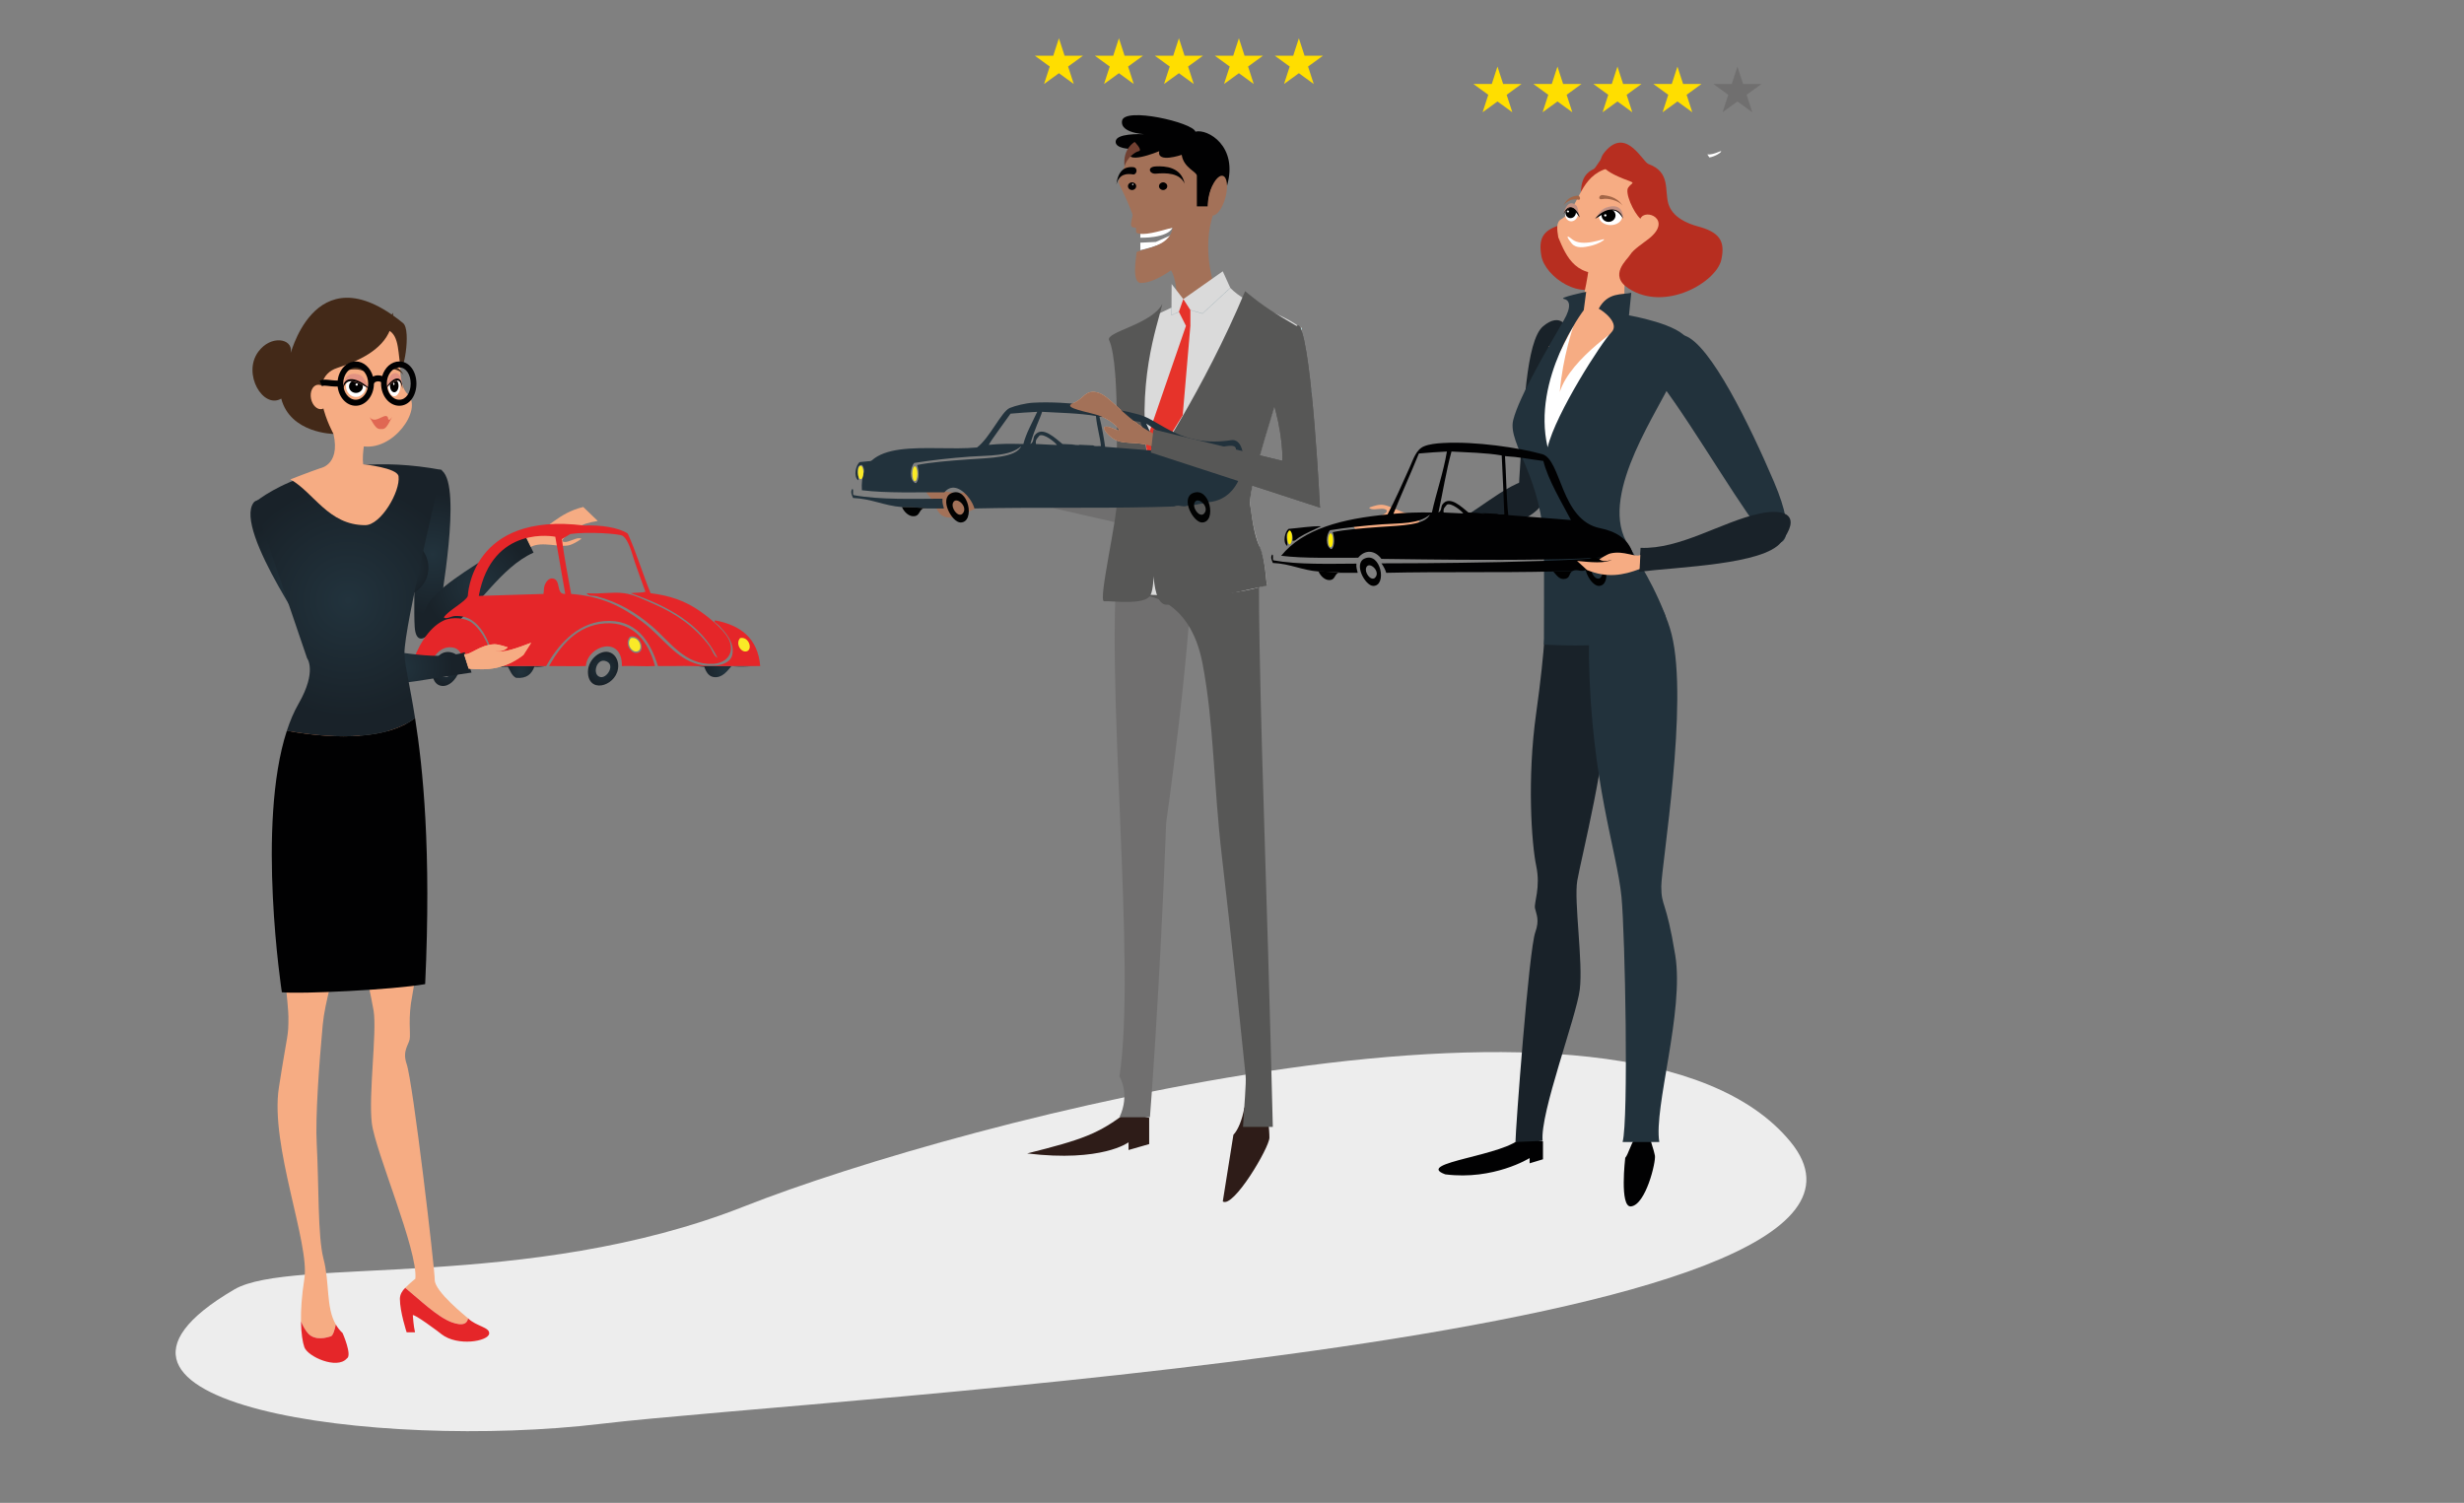 <?xml version="1.0" encoding="utf-8"?>
<!-- Generator: Adobe Illustrator 16.0.0, SVG Export Plug-In . SVG Version: 6.00 Build 0)  -->
<!DOCTYPE svg PUBLIC "-//W3C//DTD SVG 1.1//EN" "http://www.w3.org/Graphics/SVG/1.1/DTD/svg11.dtd">
<svg version="1.1" id="Calque_1" xmlns="http://www.w3.org/2000/svg" xmlns:xlink="http://www.w3.org/1999/xlink" x="0px" y="0px"
	 width="1046px" height="638px" viewBox="0 0 1046 638" enable-background="new 0 0 1046 638" xml:space="preserve">
<rect x="0" y="0" width="1046" height="638" fill="#808080" stroke="none"/>
<path fill="#EDEDED" d="M99.499,547.38c23.927-14.008,124.814,0.921,216.39-35.224c91.577-36.143,375.738-111.11,444.262-27.352
	c68.526,83.762-409.958,108.316-505.039,119.647C160.03,615.785,16.3,596.079,99.499,547.38z"/>
<path fill="#2E1C18" d="M487.843,474.554v11.134l-8.765,2.519v-3.269c0,0-11.163,8.539-43.043,4.728
	c23.422-5.875,30.444-8.334,42.444-17.643L487.843,474.554z"/>
<path fill="#2E1C18" d="M528.248,470.17c-0.875,5.119-2.699,9.584-4.649,11.578l-4.51,28.305
	c4.512,2.965,19.79-22.945,19.796-27.075c0.013-3.963-0.863-8.546-0.653-12.03L528.248,470.17z"/>
<path fill="#A37158" d="M433.536,210.424l62.321,9.545l-1.031-10.689l-62.339-4.77c-6.811,0.041-11.019-3.734-15.469-3.623
	c-4.449,0.111-12.065,5.695-1.686,4.871c4.038-0.32-3.142,4.461-10.902,3.354s-13.592-2.182-10.055,1.454
	c3.538,3.636,2.753,8.719,8.531,9.162C408.685,220.171,418.937,211.176,433.536,210.424z"/>
<path fill="#FFFFFF" d="M484.081,97.74c0.05,1.902,0,3.17,0,3.17s11.438,0.402,13.701-4.286l-7.131,0.803L484.081,97.74z"/>
<path fill="#FFFFFF" d="M484.081,103.021c0.05,1.903,0,3.172,0,3.172s13.137-2.736,15.4-7.424l-8.83,3.94L484.081,103.021z"/>
<path fill="#F6AC83" d="M476.886,158.814c1.886,12.413,3.305,45.798,1.264,48.736c-2.042,2.934,10.886,1.462,10.886,1.462
	s0.928-60.752,4.389-67.383c3.465-6.635-20.124,19.48-20.124,19.48"/>
<path fill="#22323C" d="M479.151,164.716c1.976,12.403-0.368,46.962-2.388,49.91c-2.022,2.95,16.074-2.422,16.074-2.422
	s2.885-60.45,6.302-67.11C502.56,138.433,479.151,164.716,479.151,164.716"/>
<g id="XMLID_1_">
	<g>
		<path fill="#A37158" d="M482.327,98.762c0.125-7.409-7.552-20.658-7.552-21.457c0-0.868,2.509-5.042,3.424-9.846
			c3.903-20.229,37.361-12.155,42.342-1.158c4.981,11.003-7.465,26.053-7.465,26.053s1.239,2.889-3.754,10.413
			c-4.968,7.53-17.47,17.33-24.897,17.365c-4.29,0.029-1.955-11.403-1.955-12.891c0-1.458,14.332-1.678,15.315-10.615
			C492.12,98.119,485.328,100.371,482.327,98.762z"/>
	</g>
	<g>
	</g>
</g>
<path fill="#A37158" d="M483.927,77.413c-0.623,7.329-4.588,16.859-3.652,18.593c0.931,1.739,6.64-0.466,10.376-3.073l-1.244-1.481"
	/>
<path fill="#010102" d="M512.734,87.605h-4.649c0,0,0-4.479,0-12.998c0-1.74-5.603-3.285-6.438-8.88c0,0-10.578,3.667-9.542-1.546
	c0,0-16.19,6.76-11.932-0.961c0,0-6.953,0-6.539-3.28c0.414-3.28,9.62-3.057,12.612-2.968c2.537,0.075-10.951,0.282-9.915-5.708
	c1.041-5.987,30.092,0.768,31.129,4.624c5.19-1.349,18.286,6.159,13.424,22.957C520.885,78.844,514.066,71.278,512.734,87.605z"/>
<path fill="#010102" d="M502.896,77.978c-1.451-7.14-8.306-7.527-12.245-7.334c-3.944,0.194-2.696,3.32,0,3.083
	C495.008,73.344,500.819,73.344,502.896,77.978z"/>
<path fill="#010102" d="M473.929,78.29c0.84-7.141,4.804-7.528,7.089-7.334c2.279,0.194,1.563,3.321,0,3.087
	C478.491,73.661,475.127,73.661,473.929,78.29z"/>
<path fill="none" stroke="#432918" stroke-width="0.01" stroke-miterlimit="10" d="M490.651,80.004
	c0.417,2.121,5.814,3.855,6.225,5.208"/>
<path fill="none" stroke="#432918" stroke-width="0.01" stroke-miterlimit="10" d="M483.045,80.004
	c-0.248,2.121-3.484,3.855-3.736,5.208"/>
<path fill="#714032" d="M477.367,70.609c0.833-3.142,4.151-6.036,6.019-6.422c1.868-0.386-1.695-3.919-1.695-3.919
	S476.532,62.948,477.367,70.609z"/>
<path d="M495.519,79.043c0,0.901-0.785,1.629-1.754,1.629c-0.966,0-1.755-0.728-1.755-1.629c0-0.902,0.789-1.631,1.755-1.631
	C494.734,77.413,495.519,78.141,495.519,79.043z"/>
<ellipse fill="#010102" cx="494.067" cy="78.29" rx="0.302" ry="0.278"/>
<path fill="#010102" d="M482.328,79.043c0,0.901-0.786,1.629-1.749,1.629c-0.974,0-1.757-0.728-1.757-1.629
	c0-0.902,0.783-1.631,1.757-1.631C481.542,77.413,482.328,78.141,482.328,79.043z"/>
<path fill="#FFFFFF" d="M481.176,78.29c0,0.154-0.134,0.278-0.302,0.278c-0.165,0-0.295-0.124-0.295-0.278
	c0-0.153,0.13-0.282,0.295-0.282C481.042,78.008,481.176,78.136,481.176,78.29z"/>
<path fill="#A37158" d="M516.38,87.605c-7.052,15.169-1.209,32.884-1.209,32.884c4.086,5.074,30.903,23.404,30.903,23.404
	l-30.903,33.742l-23.057-11.541c0,0,7.609-30.461,7.609-32.423c0-9.35-0.258-15.391-3.085-19.782"/>
<path fill="none" stroke="#E6332A" stroke-miterlimit="10" d="M543.916,252.228"/>
<path fill="#706F6F" d="M475.219,230.672c-3.694,26.843-1.549,73.285,0.338,118.694c1.761,42.354,3.296,83.811-0.338,107.641
	c0,0,4.709,7.409,0,17.286h12.946c0,0,4.198-53.266,6.888-124.92c0.024-0.631-0.089,0.624,0,0
	c8.447-60.71,12.332-109.083,10.481-116.763L475.219,230.672z"/>
<path fill="#575756" d="M510.528,281.846c4.886,25.966,4.514,50.427,8.248,82.358c4.304,36.822,7.807,71.007,10.004,92.378
	c0.332,3.202-0.637,13.171-1.107,21.811h12.652c0,0-1.363-56.572-3.256-115.556c-1.957-60.828-3.51-125.129-2.086-130.521
	c0,0-40.491-24.315-49.807-24.351c-9.319-0.039,0.219,44.828,0.219,44.828S505.127,253.178,510.528,281.846z"/>
<path fill="#DADADA" d="M530.717,213.829c-1.047-10.08,21.154-74.95,21.154-74.95c-9.381-6.948-22.294-9.019-29.589-16.665
	l-3.206-7.041l-16.742,11.796l0,0l0,0l-4.962-6.399l-0.06,10.009l0,0c-9.266,4.524-24.112,11.496-24.112,11.496
	c3.546,15.407,4.433,59.927,3.403,70.1c-1.03,10.177-6.743,38.929-4.302,39.176c22.224,2.23,51.357,2.37,65.468-3.125
	c0,0-0.666-9.649-2.405-14.168C533.629,229.543,531.758,223.902,530.717,213.829z"/>
<path fill="#F6AC83" d="M538.361,159.449c3.52,12.051,9.37,44.948,7.736,48.13c-1.631,3.182,10.985,0,10.985,0
	s-7.166-60.331-4.612-67.368c2.553-7.037-17.359,21.987-17.359,21.987"/>
<path fill="#9FD0DB" d="M535.111,162.199c3.524,12.051,3.212,4.178,1.581,7.358c-1.636,3.182,20.268-2.844,20.268-2.844
	s-7.043-19.464-4.489-26.501C555.023,133.175,535.111,162.199,535.111,162.199"/>
<polyline fill="none" stroke="#2D5E70" stroke-width="0.05" stroke-miterlimit="10" points="505.333,131.629 510.483,133.113 
	522.282,122.214 "/>
<polyline fill="none" stroke="#2D5E70" stroke-width="0.05" stroke-miterlimit="10" points="500.458,132.375 497.357,133.792 
	497.312,130.579 "/>
<path fill="#A37158" d="M520.221,83.821c-1.239,4.627-3.771,8.027-5.649,7.595c-1.883-0.436-2.403-4.543-1.165-9.172
	c1.241-4.633,3.766-8.038,5.649-7.602C520.935,75.078,521.46,79.187,520.221,83.821z"/>
<polygon fill="#706F6F" points="435.056,201.298 495.02,208.539 489.367,225.34 431.986,212.287 "/>
<path fill="#575756" d="M528.574,123.611c8.348,6.928,12.567,9.351,23.297,15.645c0,0-22.349,65.817-21.154,74.951
	c1.188,9.126,2.277,14.394,4.266,18.487c1.986,4.093,2.787,15.908,2.787,15.908s-28.37,6.549-42.052,8.105
	c-7.577,0.861-6.126-21.315-6.328-27.57c0,0,1.475,19.206-1.053,23.61c-2.525,4.406-16.833,2.201-19.611,2.519
	c-2.782,0.317,5.906-36.219,5.33-42.83c-0.58-6.609,1.908-56.952-3.225-68.047c-1.601-3.463,18.153-6.738,22.586-15.361
	c-2.04,9.439-11.581,33.365-5.619,70.827C487.798,199.854,511.092,165.429,528.574,123.611z"/>
<path fill="#F6AC83" d="M492.192,185.303l60.753,14.799l-4.004,8.244l-59.406-18.656c-6.333-2.49-11.325-0.966-15.438-2.663
	c-4.11-1.694-9.615-8.945-0.185-4.535c3.67,1.714-1.657-4.731-9.197-6.637c-7.541-1.908-13.28-3.147-8.951-4.802
	c4.329-1.655,5.044-6.035,10.551-4.307C471.825,168.475,478.813,179.426,492.192,185.303z"/>
<path fill="#575756" d="M540.324,170.341c3.574,11.016,5.188,25.995,3.201,28.829c-1.988,2.831,16.829,16.34,16.829,16.34
	s-3.295-67.156-8.483-76.631C548.486,132.694,540.324,170.341,540.324,170.341"/>
<polygon fill="#575756" points="488.539,192.115 560.354,215.51 556.389,198.568 489.653,182.296 "/>
<g>
	<polygon fill="#E6332A" points="503.457,138.339 486.383,187.84 487.798,199.478 502.08,176.259 505.333,138.339 505.333,131.629 
		502.334,126.969 500.458,132.375 	"/>
</g>
<g>
	<path fill="#22323C" d="M522.65,186.862c-21.077,3.308-30.211-8.374-39.016-10.838c-10.531-2.951-30.52-5.892-45.099-5.061
		c-3.031,0.172-7.498,1.252-9.878,2.235c-3.502,1.441-8.55,12.831-13.909,16.769c-20.453,1.903-50.318-5.616-48.863,18.157
		c10.667,1.306,23.134,0.801,35.01,0.893c3.407-4.092,7.865-1.179,10.572,2.543c1.043,1.432,1.825,2.984,2.193,4.3
		c24.951-0.568,51.013-0.017,75.957-0.593c0,0,5.11-0.122,8.828-0.259c0.022-0.013,0.048-0.027,0.076-0.039
		c1.238-0.52,2.106-0.274,3.053-0.11c0.214-0.015,0.405,0.018,0.586,0.079c0.577,0.057,1.213,0.026,1.979-0.264
		c-0.05-0.126-0.098-0.264,0.021-0.004l2.742-0.012c-0.221-0.479-0.338,0.271-0.366-0.282c1.541-0.041,2.608-0.559,4.152-0.597
		c0.06,0.163,0.064,0.091,0.056-0.016l2.318-0.581c-0.049-0.46,0.013-0.195,0.043,0C530.168,211.697,530.977,185.556,522.65,186.862
		z M410.986,195.031c-8.148,0.578-16.116,1.229-21.663,2.38c0.774,2.054,1.138,6.488-0.593,7.738
		c-2.801-1.09-2.455-6.774-0.591-8.631c7.013-1.118,15.37-2.078,23.739-2.676c8.008-0.572,16.764-0.015,21.661-4.461
		C431.334,194.311,420.368,194.368,410.986,195.031z M419.737,188.85c0.555-1.364,8.691-12.374,9.25-13.241
		c3.715-0.319,7.471-0.597,11.328-0.777c-2.331,4.992-4.654,8.967-5.885,13.658C428.292,188.385,425.243,188.319,419.737,188.85z
		 M439.769,188.489c-0.342-2.032,0.8-2.572,1.482-3.573c1.957-1.056,6.937,3.047,7.418,4.007
		C447.09,188.922,441.352,188.489,439.769,188.489z M454.901,188.785c1.292-0.005,2.668-0.099,3.561,0.298L454.901,188.785z
		 M464.098,189.083l-13.052-0.594c-2.784-2.165-8.639-8.159-11.869-3.573c-0.665,0.942-0.228,2.848-1.78,3.573
		c1.785-6.421,4.136-10.825,4.993-13.658c6.861,0.404,15.907,0.542,22.852,1.786c0.448,4.908,1.859,9.242,2.123,12.764
		C466.275,189.283,464.739,189.634,464.098,189.083z M469.144,189.677c-0.549-3.818-1.294-8.152-2.422-12.762
		c6.734,0.391,11.082,1.41,17.434,2.184c0.62,2.427,2.693,6.761,5.461,12.188L469.144,189.677z M491.867,191.258l-5.284-11.435
		c5.812,3.78,5.759,3.667,9.773,11.435H491.867z M516.966,190.605c-0.067-0.341,0.035-0.532,0.262-0.609
		c1.742-0.114,7.414-2.052,7.478,0.763C523.024,190.904,518.622,191.527,516.966,190.605z"/>
	<path fill="#22323C" d="M379.801,194.982c-3.303,1.609-6.871,3.061-10.091,5.057c-0.912,0.568-1.8,1.816-2.969,1.49
		c0.25-1.059,0.088-3.431-0.888-4.166c-3.218,0.133-0.967,5.078-1.484,6.548c-2.235-1.545-1.042-6.541,0.594-7.74
		C369.734,195.786,375.479,194.831,379.801,194.982"/>
	<path fill="#FAEA27" d="M366.536,200.595c0,1.56-0.526,2.83-1.171,2.83c-0.65,0-1.177-1.271-1.177-2.83
		c0-1.566,0.527-2.831,1.177-2.831C366.01,197.764,366.536,199.029,366.536,200.595"/>
	<path fill="#010202" d="M403.962,209.316c-5.464,2.214,0.139,12.568,3.863,12.496C414.119,221.694,411.168,206.396,403.962,209.316
		 M404.558,213.482c1.291-3.249,7.033,1.966,3.855,4.761C406.501,219.567,403.684,215.673,404.558,213.482"/>
	<path fill="#22323C" d="M393.853,215.863h6.848c-0.303-1.286-0.77-2.404-0.595-4.167c-12.267,0.05-26.593,0.532-37.685-1.487
		c-0.709-0.376,0.165-2.347-0.591-2.675c-0.931,1.237-0.234,2.585,0.294,3.866c7.894,0.318,13.126,3.302,20.773,3.869
		C388.512,215.24,393.853,215.863,393.853,215.863"/>
	<path fill="#010202" d="M388.235,219.135c2.156-0.295,1.852-2.29,3.563-3.273h2.054c0,0-5.339-0.622-10.956-0.595
		C383.786,217.316,385.9,219.458,388.235,219.135"/>
	<path fill="#010202" d="M506.462,209.316c-5.463,2.214,0.133,12.568,3.857,12.496C516.618,221.694,513.663,206.396,506.462,209.316
		 M507.056,213.482c1.292-3.249,7.032,1.966,3.855,4.761C508.999,219.567,506.182,215.673,507.056,213.482"/>
	<path fill="#FAEA27" d="M389.445,201.112c0,1.734-0.481,3.138-1.07,3.138c-0.592,0-1.073-1.404-1.073-3.138
		c0-1.733,0.481-3.138,1.073-3.138C388.964,197.974,389.445,199.379,389.445,201.112"/>
</g>
<path fill="#A37158" d="M492.192,185.303l60.753,14.799l-4.004,8.244l-59.406-18.656c-6.333-2.49-11.325-0.966-15.438-2.663
	c-4.11-1.694-9.615-8.945-0.185-4.535c3.67,1.714-1.657-4.731-9.197-6.637c-7.541-1.908-13.28-3.147-8.951-4.802
	c4.329-1.655,5.044-6.035,10.551-4.307C471.825,168.475,478.813,179.426,492.192,185.303z"/>
<path fill="#575756" d="M540.324,170.341c3.574,11.016,5.188,25.995,3.201,28.829c-1.988,2.831,16.829,16.34,16.829,16.34
	s-3.295-67.156-8.483-76.631C548.486,132.694,540.324,170.341,540.324,170.341"/>
<polygon fill="#575756" points="488.539,192.115 560.354,215.51 556.389,198.568 489.653,182.296 "/>
<g>
	<path fill="#192229" d="M609.078,233.728c13.809-4.72,30.814-9.251,39.606-14.4c11.351-6.647,13.423-20.944-2.443-14.941
		c-12.868,4.869-24.67,18.435-38.979,20.814L609.078,233.728z"/>
	<path fill="#F6AC83" d="M601.676,218.182c-4.966,1.259-11.352-4.078-15.527-3.916c-2.197,0.084-4.977,1.261-4.977,1.261
		c1.14,1.21,3.384,0.475,5.412,0.46c2.027-0.015,3.43,0.994,0.557,2.501c-3.087,1.618-5.926,3.781-13.868,2.677l4.456,7.725
		c10.613,0.475,15.479-5.294,24.884-6.306"/>
	<g>
		<path fill="#B72E20" d="M689.17,66.15c3.427,4.434,2.701,7.753-6.449,12c-2.332,1.081-1.074,0.756,0,2.702
			c1.072,1.946,3.223,9.515,1.072,12.001c-1.433-4.216-9.95,0.282-2.599,7.677c1.614,1.621,0,4.215,0.897,6.162
			c0.895,1.945,6.809,7.892,0.449,13.081c-11.171,9.112-26.653-2.511-28.191-11.042c-1.38-7.661,0.858-10.798,7.224-12.96
			c3.077-1.046,7.659-3.459,8.893-8.649c1.23-5.189-0.741-12.221,6.069-15.352C678.296,70.962,682.986,58.15,689.17,66.15z"/>
		<path fill="#F6AC83" d="M685.541,115.197c-16.413,3.974-20.585-6.213-24.024-14.415c-0.575-3.43-0.955-6.474,1.189-7.69
			c7.483-4.251,7.307-16.571,17.754-20.935c10.448-4.363,17.142,1.267,23.609,9.498c4.472,5.697,2.268,17.397-5.111,25.52"/>
		<path fill="#010102" d="M655.013,484.557v7.586l-5.671,1.712v-2.225c0,0-15.195,9.519-35.794,6.915
			c-13.846-5.021,26.5-7.907,32.5-15.984L655.013,484.557z"/>
		<path fill="#010102" d="M694.063,483.204c-2.007,2.99-2.8,6.757-4.132,8.327c0,0-2.502,21.14,2.444,20.614
			c6.283-0.661,10.659-18.96,10.153-21.614c-0.506-2.663-1.811-5.637-2.093-7.994L694.063,483.204z"/>
		<g>
			<path fill="#FFFFFF" d="M688.674,91.804c0,2.073-2.215,3.753-4.942,3.753c-2.736,0-4.95-1.68-4.95-3.753
				c0-2.072,2.214-3.753,4.95-3.753C686.459,88.051,688.674,89.732,688.674,91.804z"/>
			<path d="M685.82,91.432c0,1.524-1.326,2.759-2.963,2.759c-1.642,0-2.969-1.235-2.969-2.759c0-1.523,1.327-2.758,2.969-2.758
				C684.494,88.673,685.82,89.909,685.82,91.432z"/>
			<ellipse fill="#FFFFFF" cx="681.467" cy="91.431" rx="0.509" ry="0.475"/>
			<path fill="#C29183" d="M677.124,92.867c5.08-4.193,8.292-5.492,11.896-0.45c0,0,0.293-6.285-6.264-4.575
				C679.792,88.616,679.271,89.886,677.124,92.867z"/>
			<path d="M677.124,92.867c4.025-4.869,10.546-5.62,11.896,0C685.416,86.576,682.438,90.016,677.124,92.867z"/>
		</g>
		<g>
			
				<ellipse transform="matrix(-0.978 -0.207 0.207 -0.978 1300.764 317.347)" fill="#FFFFFF" cx="666.994" cy="90.583" rx="2.75" ry="3.283"/>
			<ellipse transform="matrix(-0.978 -0.207 0.207 -0.978 1299.998 316.348)" cx="666.551" cy="90.158" rx="2.229" ry="2.413"/>
			
				<ellipse transform="matrix(-0.978 -0.207 0.207 -0.978 1297.691 315.412)" fill="#FFFFFF" cx="665.327" cy="89.898" rx="0.481" ry="0.416"/>
			<path fill="#C29183" d="M670.64,92.306c-2.195-4.214-3.828-5.722-6.839-1.849c0,0,1.657-6.789,5.473-3.079
				C669.712,87.803,669.933,89.491,670.64,92.306z"/>
			<path d="M670.64,92.306c-1.459-4.663-5.115-6.108-6.919-1.465C666.954,85.901,668.064,89.211,670.64,92.306z"/>
		</g>
		<path fill="#A36647" d="M663.692,87.321c1.136-2.069,4.395-3.119,6.053-2.572c1.659,0.546,1.015-1.962-0.173-1.698
			C668.387,83.314,665.465,83.375,663.692,87.321z"/>
		<path fill="#A36647" d="M688.772,87.231c-1.667-2.103-6.207-3.229-8.463-2.72c-2.26,0.51-1.494-1.992,0.154-1.699
			C682.11,83.103,686.138,83.232,688.772,87.231z"/>
		<path fill="#192229" d="M643.338,484.805c0-4.862,5.698-81.576,8.409-89.017c1.947-5.351,0.366-7.78-0.12-10.213
			c-0.491-2.435,2.465-8.76,0.516-18c-1.951-9.242-3.93-36.968-0.029-64.697c3.897-27.728,4.491-43.779,3.708-49.129
			c-0.785-5.352,26.024,19.455,26.51,42.318c0.489,22.861-11.304,69.078-12.764,77.831c-1.463,8.755,2.528,34.539,1.066,46.212
			c-1.461,11.675-16.977,52.534-15.764,64.212"/>
		<path fill="#192229" d="M665.377,155.764c-5.846,17.726-12.67,48.385-16.568,55.572c-3.9,7.185-4.876,5.748-3.415-14.852
			c1.463-20.599,2.279-51.738,9.67-57.965c7.392-6.228,11.292,0,10.313,4.79C664.403,148.1,665.377,155.764,665.377,155.764z"/>
		<path fill="#F6AC83" d="M707.265,93.92c1.036,7.168-6.712,16.21-17.156,19.571c-1.112,13.704-1.197,27.356,6.537,31.974
			l-22.138,57.602l-21.658-12.366l4.631-43.683l9.193-6.468c0,0,4.951-6.481,7.806-26.799"/>
		<path fill="#F6AC83" d="M665.708,83.202"/>
		<path fill="#B72E20" d="M682.206,63.441c-4.771,4.884-3.761,8.541,8.984,13.219c3.245,1.191,1.497,0.833,0,2.977
			c-1.495,2.144,2.186,10.48,5.18,13.219c1.995-4.645,13.857,0.311,3.619,8.456c-2.248,1.787-6.677,4.644-7.924,6.788
			c-1.246,2.143-9.484,8.693-0.625,14.409c15.554,10.038,37.116-2.765,39.257-12.162c1.921-8.44-1.194-11.893-10.059-14.275
			c-4.286-1.153-10.667-3.811-12.384-9.528c-1.716-5.716,1.031-13.461-8.452-16.911C697.351,68.742,690.819,54.629,682.206,63.441z"
			/>
		<path fill="#FFFFFF" d="M667.289,101.518c4.412,3.684,13.685-0.436,13.685,0.084c0,0.518-2.663,1.98-5.008,2.59
			c-3.589,0.934-6.84,1.358-8.677-0.762C665.452,101.31,664.32,99.039,667.289,101.518z"/>
		<path fill="#FFFFFF" d="M690.268,137.109c0,0-23.52,14.625-28.11,29.245c1.163-14.675,5.839-28.097,5.839-28.097L644.75,182.97
			l8.1,20.097l18.383,6.614L690.268,137.109z"/>
		<path fill="#22323C" d="M710.7,159.417c-5.848,13.893-31.544,49.365-20.433,70.287c2.814,5.299,9.614,13.787,16.437,30.816
			c6.822,17.031-51.288,13.112-51.288,13.112s0.103-29.407,0-40.633c-0.277-29.932-15.488-44.553-13.051-54.613
			c2.435-10.06,15.707-32.41,21.477-42.386c3.524-6.094,2.438-8.645,0-9.125c-2.438-0.479,9.507-3.008,9.507-3.008l-1.023,7.798
			c0,0-22.162,28.996-15.338,58.218c3.41-14.372,23.097-44.854,26.983-48.687c3.888-3.834-3.346-9.198-5.293-10.156
			c3.898-7.185,9.914-5.791,13.816-6.749c-0.976,9.58-0.976,9.58-0.976,9.58s22.008,3.795,24.93,10.501
			C719.374,151.08,710.7,159.417,710.7,159.417z"/>
		<path fill="#22323C" d="M704.396,484.805c-2.436-14.595,10.665-55.452,6.77-79.287c-3.899-23.833-5.923-20.432-5.923-29.188
			c0-8.755,11.697-77.828,4.385-107.015c-7.313-29.186-36.066-42.321-35.093,10.213c0.977,52.537,11.917,81.767,13.808,101.209
			c1.548,15.971,3.038,94.732,0.473,104.066"/>
		<path fill="#22323C" d="M705.408,163.223c13.954,18.384,36.911,58.078,44.26,64.737c7.349,6.655,13.726,0.73,3.415-23.404
			c-10.306-24.135-27.029-58.371-37.841-62.059c-10.811-3.687-12.499,5.864-9.399,11.147
			C708.941,158.927,705.408,163.223,705.408,163.223z"/>
		<path fill="#FFFFFF" d="M725.655,66.846c2.395-0.371,5.007-2.074,5.007-2.592c0-0.519-3.049,1.555-5.877,1.297"/>
	</g>
	<g>
		<path fill="#010102" d="M560.857,223.414c-3.084,1.502-6.413,2.862-9.42,4.732c-0.854,0.529-1.676,1.695-2.77,1.389
			c0.232-0.986,0.076-3.206-0.83-3.896c-3.005,0.127-0.904,4.75-1.383,6.125c-2.087-1.445-0.977-6.119,0.553-7.238
			C551.458,224.163,556.826,223.272,560.857,223.414"/>
		<path fill="#FFFFFF" d="M693.84,237.886c-1.571,0.045-5.711,0.39-7.199-0.557c-0.049-0.325,0.059-0.498,0.27-0.558
			C688.541,236.762,693.935,235.252,693.84,237.886"/>
		<path d="M579.978,240.948c1.202-3.041,6.562,1.834,3.599,4.449C581.788,246.637,579.162,242.996,579.978,240.948 M579.422,237.051
			c-5.1,2.071,0.125,11.755,3.604,11.688C588.902,248.626,586.147,234.319,579.422,237.051"/>
		<path fill="#010102" d="M565.755,225.916c5.176-1.076,12.615-1.687,20.222-2.225c8.755-0.623,18.992-0.678,21.055-5.287
			c-4.572,4.158-12.745,3.638-20.223,4.174c-7.813,0.559-15.615,1.456-22.163,2.504c-1.739,1.738-2.065,7.053,0.554,8.074
			C566.814,231.985,566.475,227.836,565.755,225.916 M602.322,192.521c-3.498,8.642-7.306,16.969-10.806,25.607
			c5.141-0.496,10.621-0.656,16.347-0.558c1.942-8.81,4.814-16.688,6.37-25.886C610.175,191.877,606.225,192.172,602.322,192.521
			 M637.505,193.357c-6.479-1.165-14.928-1.292-21.328-1.673c-2.249,8.225-3.676,17.281-5.54,25.886
			c1.445-0.675,1.037-2.458,1.657-3.34c3.021-4.291,8.485,1.316,11.083,3.34l12.188,0.558c0.598,0.515,2.03,0.186,3.046,0.276
			C638.259,210.039,637.951,201.63,637.505,193.357 M655.167,195.676c-5.933-0.722-9.989-1.674-16.277-2.039
			c0.533,8.279,0.566,17.054,1.386,25.044l26.611,2.095C662.901,213.125,657.24,203.896,655.167,195.676 M630.303,218.128
			c-0.832-0.375-2.114-0.286-3.32-0.281L630.303,218.128z M612.851,217.57c1.473,0,6.831,0.405,8.311,0.405
			c-0.45-0.897-5.098-4.733-6.928-3.745C613.593,215.166,612.531,215.672,612.851,217.57 M693.007,235.101
			c-15.126,3.962-98.455,2.171-106.581,2.161c-2.529-3.484-6.688-4.319-9.871-0.49c-11.088-0.083-22.727,0.387-32.688-0.837
			c9.398-11.519,26.058-15.747,45.157-17.53c3.495-6.621,6.241-12.984,9.419-20.039c1.567-3.48,2.691-7.5,6.096-8.907
			c2.223-0.916,5.206-1.228,8.031-1.39c13.616-0.778,32.276,1.973,42.107,4.73c8.224,2.309,7.76,28.109,24.662,31.45
			c6.362,1.259,11.995,4.424,13.837,10.811C693.121,235.075,693.064,235.084,693.007,235.101"/>
		<path d="M694.021,237.886c0.096-2.634-5.295-1.124-6.923-1.115c-0.216,0.06-0.32,0.233-0.273,0.558
			C688.312,238.276,692.452,237.931,694.021,237.886"/>
		<path fill="#010102" d="M569.979,243.171h6.391c-0.277-1.198-0.711-2.249-0.553-3.894c-11.45,0.046-24.83,0.492-35.186-1.392
			c-0.659-0.353,0.154-2.194-0.551-2.503c-0.869,1.158-0.217,2.418,0.277,3.614c7.365,0.3,12.258,3.089,19.393,3.618
			C564.994,242.59,569.979,243.171,569.979,243.171"/>
		<path d="M564.735,246.235c2.013-0.276,1.724-2.144,3.321-3.063h1.922c0,0-4.984-0.581-10.229-0.556
			C560.578,244.533,562.554,246.535,564.735,246.235"/>
		<path fill="#010102" d="M693.191,235.101c-0.005-0.014-0.008-0.026-0.015-0.041c-0.056,0.015-0.112,0.024-0.17,0.041
			c-15.126,3.962-98.455,4.06-106.581,4.05c0.977,1.337,1.704,2.791,2.047,4.021c23.297-0.53,47.626-0.018,70.919-0.556
			c0,0,4.771-0.113,8.24-0.238c0.025-0.014,0.044-0.028,0.07-0.036c1.154-0.488,1.97-0.259,2.854-0.105
			c0.196-0.015,0.378,0.015,0.545,0.071c0.548,0.056,1.139,0.03,1.868-0.249c0.154,0.447-0.213-0.468,0,0l2.559-0.01
			c-0.205-0.451-0.314,0.253-0.343-0.265c1.442-0.039,2.438-0.52,3.876-0.558c0.142,0.383-0.031-0.633,0,0l2.219-0.557
			c-0.076-0.746,0.147,0.545,0,0c2.681,0.075,5.498-1.601,8.313-1.952c1.707-0.207,4.454,0.931,5.262-1.111
			C695.223,235.853,693.379,236.311,693.191,235.101"/>
		<path fill="#FFFFFF" d="M686.824,237.33c-0.047-0.325,0.058-0.498,0.273-0.558c1.628-0.009,7.019-1.52,6.923,1.115
			C692.452,237.931,688.312,238.276,686.824,237.33"/>
		<path d="M671.101,242.312c-0.167-0.062-0.349-0.091-0.545-0.077C670.733,242.266,670.915,242.29,671.101,242.312"/>
		<path d="M659.392,242.615c0.635,0.703,1.189,1.445,1.797,2.034c0.894,0.868,1.905,1.415,3.473,1.027
			c0.967-0.238,1.31-0.861,1.607-1.524c0.3-0.683,0.551-1.396,1.361-1.775C664.165,242.502,659.392,242.615,659.392,242.615"/>
		<path d="M675.673,240.948c1.205-3.041,6.564,1.834,3.6,4.449C677.485,246.637,674.857,242.996,675.673,240.948 M675.114,237.051
			c-5.097,2.071,0.127,11.755,3.603,11.688C684.602,248.626,681.841,234.319,675.114,237.051"/>
		<path fill="#FFED00" d="M565.865,229.38c0,1.616-0.446,2.933-1.001,2.933c-0.552,0-0.997-1.317-0.997-2.933
			c0-1.625,0.445-2.937,0.997-2.937C565.419,226.443,565.865,227.755,565.865,229.38"/>
		<path fill="#FFED00" d="M548.461,228.146c0,1.619-0.446,2.933-0.998,2.933c-0.555,0-1-1.314-1-2.933c0-1.624,0.445-2.938,1-2.938
			C548.015,225.208,548.461,226.522,548.461,228.146"/>
	</g>
	<path fill="#192229" d="M695.767,242.731c16.943-2.096,52.843-3.032,60.324-12.512c8.726-11.052,2.382-14.71-9.46-12.118
		c-15.761,3.449-33.436,15.16-50.196,14.469L695.767,242.731z"/>
	<path fill="#F6AC83" d="M696.344,235.604c-2.296,1.127-6.817-1.929-12.552-0.696c-1.645,0.353-4.893,2.561-4.893,2.561
		c3.172,2.052,6.453-0.988,7.972-0.349c1.409,0.593-0.471-0.87-2.575,0.433c-2.831,1.752-8.998,1.145-14.818,0.566l4.229,3.868
		c8.531,3.512,15.355,2.228,22.331-0.412"/>
</g>
<g>
	<radialGradient id="SVGID_1_" cx="183.562" cy="235.285" r="25.9" gradientUnits="userSpaceOnUse">
		<stop  offset="0" style="stop-color:#22333D"/>
		<stop  offset="1" style="stop-color:#192229"/>
	</radialGradient>
	<path fill="url(#SVGID_1_)" d="M187.721,199.852c8.46,7.27-0.85,56.036-1.23,61.279c-0.375,5.237-9.706,16.47-10.448,4.959
		c-0.73-11.511,1.025-54.409,1.025-54.409S184.349,196.955,187.721,199.852z"/>
	<radialGradient id="SVGID_2_" cx="202.747" cy="248.06" r="22.605" gradientUnits="userSpaceOnUse">
		<stop  offset="0" style="stop-color:#22333D"/>
		<stop  offset="1" style="stop-color:#192229"/>
	</radialGradient>
	<path fill="url(#SVGID_2_)" d="M222.615,226.659c-13.009,8.471-29.335,17.635-37.115,25.153
		c-10.037,9.705-8.771,24.447,6.04,14.141c12.018-8.367,20.877-25.052,34.955-31.345L222.615,226.659z"/>
	<path fill="#F6AC83" d="M225.313,232.184c4.821-2.618,12.47,0.521,16.706-0.838c2.24-0.721,4.839-2.627,4.839-2.627
		c-1.417-0.8-3.566,0.54-5.644,1.145c-2.069,0.6-3.707,0.06-1.087-2.181c2.83-2.41,5.284-5.254,13.638-6.525l-6.167-5.931
		c-10.961,2.636-14.745,9.439-24.161,13.114"/>
	<path fill="#F6AC83" d="M192.085,561.446c4.508,1.521,6.173,0.491,6.625-1.776c-0.589-0.586-14.155-11.286-14.155-16.298
		c0-5.011-9.275-84.014-11.927-91.679c-1.907-5.508,0.806-8.014,1.282-10.517c0.477-2.507-0.805-9.018,1.103-18.538
		s4.773-38.072,0.955-66.632c-3.816-28.552-4.401-45.084-3.633-50.593c0.771-5.514-25.471,20.035-25.948,43.581
		c-0.479,23.547,10.797,71.142,12.228,80.157c1.43,9.016-2.21,35.567-0.778,47.593c1.432,12.023,19.676,54.102,18.487,66.13
		c0,0-1.759,1.329-4.304,3.836C177.819,551.411,185.862,559.345,192.085,561.446"/>
	<path fill="#19313C" d="M187.395,566.373c0.013,0.013,0.022,0.021,0.022,0.021C187.682,566.484,187.488,566.405,187.395,566.373"/>
	<path fill="#19313C" d="M187.417,566.395c0,0-0.009-0.009-0.022-0.02C187.349,566.358,187.328,566.355,187.417,566.395"/>
	<path fill="#E52629" d="M172.628,565.602h3.56c-0.649-2.698-0.865-6.468-0.942-7.163c-0.154-1.34,11.724,7.485,12.149,7.935
		c0.094,0.032,0.243,0.194,0.022,0.021c6.846,5.317,19.891,3.028,20.247-0.242c0.298-2.759-5.546-3.088-8.953-6.482
		c-0.454,2.268-2.12,3.298-6.624,1.776c-6.222-2.102-14.268-10.035-20.067-14.736c-1.285,1.266-2.255,2.832-2.255,4.682
		C169.764,556.899,172.628,565.602,172.628,565.602"/>
	<path fill="#F6AC83" d="M140.447,567.301c0.931-0.302,1.646-2.83,2.1-5.019c-4.247-7.347-2.509-17.538-5.223-27.924
		c-2.51-9.619-1.91-31.564-2.864-48.601c-0.643-11.499,1.017-34.146,2.534-50.594c1.848-20.023,16.072-49.096,17.026-103.199
		c0.952-54.109-27.193-40.579-34.351-10.521c-7.155,30.058,2.774,101.194,2.774,110.212c0,9.021-0.241,5.513-4.054,30.06
		c-3.816,24.545,13.209,66.127,10.823,81.16c-1.147,7.227-1.518,13.282-1.439,18.083c0.78,1.827,1.801,3.774,3.03,5.117
		C133.774,569.322,138.768,567.846,140.447,567.301"/>
	<path fill="#E52629" d="M147.219,576.718c2.426-1.239-1.787-10.805-1.787-10.805c-1.191-1.109-2.131-2.327-2.885-3.634
		c-0.454,2.189-1.169,4.72-2.1,5.023c-1.679,0.543-6.673,2.02-9.645-1.227c-1.229-1.343-2.25-3.29-3.03-5.117
		c0.085,5.177,0.697,8.892,1.439,10.97C130.644,575.934,143.057,581.491,147.219,576.718"/>
	<g>
		<path fill="#E52629" d="M174.682,282.749c2.014,0.692,5.283,0.132,7.808,0.312c1.116-4.327,4.698-9.247,9.993-8.119
			c3.354,0.716,3.936,4.205,4.374,8.432c4.278-0.199,9.356,0.402,13.118-0.313c-1.455-7.352-4.719-14.947-9.682-18.737
			c-2.479-1.892-8.059-2.658-11.868-0.939C181.706,266.419,176.731,275.515,174.682,282.749"/>
		<path fill="#E52629" d="M233.083,282.748c5.869-0.023,10.041,0.172,15.617,0c0.773-8.821,15.506-13.194,15.303,0
			c4.9-0.166,9.984,0.27,14.054,0c-2.755-10.248-9.142-18.921-21.239-18.113C244.776,265.442,237.796,274.424,233.083,282.748
			 M270.875,277.126c-2.938,0.897-6.063-3.936-3.436-6.871C271.945,269.218,274.135,276.129,270.875,277.126"/>
		<path fill="#FAEA27" d="M317.136,276.258c0.004-0.252,0.315-0.197,0.517-0.259c1.962-2.741-2.098-6.906-4.132-4.128
			C313.336,274.722,314.599,276.127,317.136,276.258"/>
		<path fill="#FAEA27" d="M267.806,270.888c-2.142,2.396,0.405,6.34,2.803,5.607C273.274,275.681,271.487,270.044,267.806,270.888"
			/>
		<radialGradient id="SVGID_3_" cx="256.016" cy="283.86" r="6.804" gradientUnits="userSpaceOnUse">
			<stop  offset="0" style="stop-color:#22333D"/>
			<stop  offset="1" style="stop-color:#192229"/>
		</radialGradient>
		<path fill="url(#SVGID_3_)" d="M258.38,276.815c-3.958-0.908-9.356,3.64-8.744,9.37c0.939,8.75,13.029,4.487,12.803-3.746
			C262.377,280.057,261,277.417,258.38,276.815 M254.946,287.434c-3.678-0.686-1.939-7.783,1.874-6.871
			C261.547,281.69,257.86,287.977,254.946,287.434"/>
		<radialGradient id="SVGID_4_" cx="189.492" cy="284" r="6.605" gradientUnits="userSpaceOnUse">
			<stop  offset="0" style="stop-color:#22333D"/>
			<stop  offset="1" style="stop-color:#192229"/>
		</radialGradient>
		<path fill="url(#SVGID_4_)" d="M192.171,277.126c-8.787-2.872-11.708,13.141-4.687,14.054
			C193.702,291.988,199.108,279.396,192.171,277.126 M189.362,287.433c-5.203,0.405-2.84-8.978,1.56-6.56
			C193.66,282.382,191.659,287.257,189.362,287.433"/>
		<path fill="#FFFFFF" d="M234.646,248.083c-0.758-0.521,1.232,0.853,0.626,2.186c-0.734-0.099-0.187-1.482-1.25-1.25
			c0.133,0.594,0.671,0.786,0.625,1.563c-1.16-0.09-0.848-1.652-2.187-1.563c-0.001,1.25-0.623,1.876-0.623,3.123h4.684
			C236.588,250.097,235.955,248.752,234.646,248.083"/>
		<path fill="#FAEA27" d="M279.308,282.749h-0.002h7.206C284.076,282.78,281.644,282.81,279.308,282.749"/>
		<radialGradient id="SVGID_5_" cx="307.882" cy="285.116" r="9.865" gradientUnits="userSpaceOnUse">
			<stop  offset="0" style="stop-color:#22333D"/>
			<stop  offset="1" style="stop-color:#192229"/>
		</radialGradient>
		<path fill="url(#SVGID_5_)" d="M310.537,282.749c-1.695,1.997-3.92,5.174-7.497,4.685c-2.146-0.293-3.251-2.022-4.058-4.374
			c-1.546-0.173-3.175-0.268-4.849-0.312h27.498C317.687,282.783,314.854,283.212,310.537,282.749"/>
		<radialGradient id="SVGID_6_" cx="221.35" cy="285.276" r="7.628" gradientUnits="userSpaceOnUse">
			<stop  offset="0" style="stop-color:#22333D"/>
			<stop  offset="1" style="stop-color:#192229"/>
		</radialGradient>
		<path fill="url(#SVGID_6_)" d="M231.836,282.749L231.836,282.749c-1.547,0.226-3.112,0.429-5.001,0.312
			c-1.134,3.029-3.204,5.124-7.805,4.685c-1.789-0.917-2.412-3-3.437-4.685h-4.687c-0.013-0.048-0.029-0.1-0.045-0.154v-0.158
			H231.836z"/>
		<path fill="#E52629" d="M303.667,263.384c-1.173,0.5,0.959,1.525,1.56,2.186c2.098,2.32,6.884,6.951,5.624,12.493
			c-1.065,4.67-8.882,5.316-14.054,4.06c-10.1-2.449-15.382-11.588-24.048-18.113c-9.146-6.888-17.833-10.92-30.295-11.869
			c-1.356-7.708-2.918-15.212-3.914-23.285l3.583-2.162c7.14-1.04,20.84-0.164,22.19,0.774c2.795,1.945,4.082,8.102,5.31,11.558
			c1.59,4.479,2.958,8.369,4.376,12.181c-1.726,0.568-4.311,0.273-6.25,0.624c15.936,5.509,29.842,13.053,36.852,27.481
			c-1.834-1.121-2.259-3.406-3.434-4.998c-5.854-7.912-13.947-13.794-24.049-18.113c-3.824-1.635-8.055-3.83-12.178-4.371
			c-5.211-0.684-10.097,0.502-15.929,0c0.882,1.426,2.871,0.936,4.062,1.248c9.352,2.44,16.707,6.822,23.734,12.806
			c7.586,6.456,13.953,16.577,25.921,15.93c4.861-0.268,8.844-3.541,7.184-9.059c-1.37-4.558-8.426-10.232-12.494-13.118
			c-6.495-4.61-13.111-6.796-21.234-7.807c-3.376-8.283-6.045-17.273-9.681-25.297c-3.812-2.605-11.641-3.743-18.427-3.433
			c-48.368-6.094-49.479,29.868-49.479,29.88h-0.002c-0.729,2.392-8.74,6.423-10.169,9.155c1.017,0.87,3.061-0.531,4.684-0.623
			c11.365-0.647,14.993,12.356,17.754,21.394v-0.16h20.974c4.711-8.373,12.607-17.989,24.358-19.049
			c13.825-1.247,19.841,8.526,23.111,19.049h7.205c2.574-0.035,5.149-0.069,7.623,0h27.499c0.354-0.001,0.712-0.001,1.085,0
			C321.713,270.949,314.416,265.442,303.667,263.384z M234.645,245.583c-2.016-0.334-3.746,2.387-3.746,4.685l-0.179,1.873
			l-27.484,0.839c5.684-30.591,32.49-25.123,32.49-25.123l4.229,24.284C235.79,252.369,238.405,246.206,234.645,245.583z"/>
		<path fill="#FAEA27" d="M314.202,270.888c-2.139,2.396,0.408,6.34,2.806,5.607C319.673,275.681,317.883,270.044,314.202,270.888"
			/>
	</g>
	<radialGradient id="SVGID_7_" cx="147.744" cy="242.343" r="12.3" gradientUnits="userSpaceOnUse">
		<stop  offset="0" style="stop-color:#22333D"/>
		<stop  offset="1" style="stop-color:#192229"/>
	</radialGradient>
	<path fill="url(#SVGID_7_)" d="M135.483,242.345c0,6.814,5.485,12.337,12.263,12.337c6.769,0,12.258-5.522,12.258-12.337
		s-5.489-12.341-12.258-12.341C140.969,230.004,135.483,235.531,135.483,242.345z"/>
	<radialGradient id="SVGID_8_" cx="169.606" cy="240.992" r="12.3" gradientUnits="userSpaceOnUse">
		<stop  offset="0" style="stop-color:#22333D"/>
		<stop  offset="1" style="stop-color:#192229"/>
	</radialGradient>
	<path fill="url(#SVGID_8_)" d="M157.346,240.992c0,6.815,5.49,12.34,12.264,12.34c6.768,0,12.257-5.525,12.257-12.34
		c0-6.816-5.489-12.34-12.257-12.34C162.836,228.652,157.346,234.176,157.346,240.992z"/>
	<radialGradient id="SVGID_9_" cx="128.881" cy="249.845" r="31.026" gradientUnits="userSpaceOnUse">
		<stop  offset="0" style="stop-color:#22333D"/>
		<stop  offset="1" style="stop-color:#192229"/>
	</radialGradient>
	<path fill="url(#SVGID_9_)" d="M107.634,213.407c-8.489,11.618,27.008,61.2,29.816,66.651c2.81,5.454,17.669,13.263,13.132,0.572
		c-4.536-12.689-22.56-63.201-22.56-63.201S110.711,209.195,107.634,213.407z"/>
	<radialGradient id="SVGID_10_" cx="170.747" cy="283.282" r="21.478" gradientUnits="userSpaceOnUse">
		<stop  offset="0" style="stop-color:#22333D"/>
		<stop  offset="1" style="stop-color:#192229"/>
	</radialGradient>
	<path fill="url(#SVGID_10_)" d="M200.172,285.525c-15.019,2.096-32.836,5.84-43.547,5.22c-13.823-0.806-23.319-12.894-5.745-14.772
		c14.247-1.52,32.16,5.396,46.389,0.933L200.172,285.525z"/>
	<path fill="#F6AC83" d="M196.992,277.712c2.678,0.533,6.521-3.908,12.795-4.217c1.796-0.088,5.766,1.31,5.766,1.31
		c-2.708,3.016-6.949,0.761-8.337,1.854c-1.299,1.002,0.245-1.043,2.778-0.272c3.414,1.042,9.624-1.301,15.496-3.523l-3.317,5.2
		c-7.854,6.032-15.269,6.588-23.224,5.777"/>
	<path fill="#F6AC83" d="M196.992,277.712c2.678,0.533,6.521-3.908,12.795-4.217c1.796-0.088,5.766,1.31,5.766,1.31
		c-2.708,3.016-6.949,0.761-8.337,1.854c-1.299,1.002,0.245-1.043,2.778-0.272c3.414,1.042,9.624-1.301,15.496-3.523l-3.317,5.2
		c-7.854,6.032-15.269,6.588-23.224,5.777"/>
	<g>
		<radialGradient id="SVGID_11_" cx="147.75" cy="254.845" r="49.606" gradientUnits="userSpaceOnUse">
			<stop  offset="0" style="stop-color:#22333D"/>
			<stop  offset="1" style="stop-color:#192229"/>
		</radialGradient>
		<path fill="url(#SVGID_11_)" d="M121.78,310.208c1.374-4.204,3.013-8.063,4.959-11.451c7.984-13.902,3.609-19.355,3.609-19.355
			l-22.433-65.878c0,0,26.583-23.928,79.671-14.023c0,0-15.893,66.143-15.893,77.739c0,4.725,2.197,12.973,4.502,27.58
			C165.105,313.545,143.786,314.278,121.78,310.208z"/>
		<path fill="#010102" d="M176.195,304.819c3.355,21.264,6.939,56,4.295,112.965c-13.886,2.463-53.483,4.277-60.841,3.454
			c0,0-10.903-71.147,2.13-111.03C143.786,314.278,165.105,313.545,176.195,304.819z"/>
	</g>
	<path fill="#F6AC83" d="M128.564,158.278c0,14.346,9.743,28.216,24.939,31.094c13.334,2.526,25.935-15.492,19.726-21.824
		c-9.335-9.521,7.447-32.432-22.74-35.251C138.436,131.168,128.564,143.926,128.564,158.278z"/>
	<path fill="#F6AC83" d="M140.831,181.475c4.866,15.625-4.78,17.262-4.78,17.262c-4.784,1.64-12.785,4.768-12.785,4.768
		c10.053,5.639,16.137,19.438,31.782,19.438c6.594,0,14.952-14.201,14.143-20.729c-0.453-3.647-15.017-5.113-15.017-5.113
		c-0.663-4.579,1.129-13.733,2.296-15.625"/>
	<g>
		<path fill="#FFFFFF" d="M146.854,163.857c0,2.575,1.904,4.659,4.248,4.659c2.355,0,4.259-2.084,4.259-4.659
			c0-2.57-1.904-4.653-4.259-4.653C148.758,159.204,146.854,161.287,146.854,163.857z"/>
		<path d="M148.164,164.05c0,1.519,1.314,2.752,2.938,2.752c1.628,0,2.944-1.234,2.944-2.752c0-1.522-1.316-2.753-2.944-2.753
			C149.478,161.297,148.164,162.528,148.164,164.05z"/>
		<path fill="#FFFFFF" d="M150.902,163.253c0,0.261,0.226,0.474,0.511,0.474c0.272,0,0.499-0.213,0.499-0.474
			c0-0.262-0.227-0.475-0.499-0.475C151.128,162.778,150.902,162.991,150.902,163.253z"/>
		<path fill="#E29282" d="M157.305,165.479c-6.203-4.183-11.084-5.276-11.79-0.447c0,0,0.01-7.844,6.505-6.134
			C154.958,159.667,155.175,162.504,157.305,165.479z"/>
		<path d="M157.305,165.479c-6.203-4.183-10.45-5.606-11.79,0C145.515,158.655,152.433,160.292,157.305,165.479z"/>
	</g>
	<g>
		<path fill="#FFFFFF" d="M170,163.582c0,2.575-1.176,4.66-2.624,4.66c-1.456,0-2.632-2.085-2.632-4.66
			c0-2.57,1.176-4.653,2.632-4.653C168.824,158.929,170,161.012,170,163.582z"/>
		<ellipse cx="167.374" cy="163.775" rx="1.817" ry="2.752"/>
		<path fill="#FFFFFF" d="M167.499,162.978c0,0.262-0.14,0.474-0.315,0.474c-0.169,0-0.309-0.212-0.309-0.474
			c0-0.263,0.14-0.475,0.309-0.475C167.359,162.503,167.499,162.715,167.499,162.978z"/>
		<path fill="#E29282" d="M163.542,165.205c3.833-4.183,6.849-5.275,7.285-0.447c0,0-0.006-7.844-4.019-6.135
			C164.992,159.393,164.858,162.23,163.542,165.205z"/>
		<path d="M163.542,165.205c3.833-4.183,6.458-5.607,7.285,0C170.828,158.38,166.553,160.017,163.542,165.205z"/>
	</g>
	<path fill="#E06753" d="M164.315,176.795c0.116-0.063,0.185,0.063,0.246,0.261c0.035,0.049,0.069,0.098,0.1,0.157
		c0,0,0.083,0.2,0.082,0.49c0.197,0.583,0.561,0.95,1.691-0.685c-2.082,4.206-2.958,5.363-4.575,5.115
		c-1.771,0.248-2.729-0.91-5.008-5.115C159.251,180.197,162.782,175.643,164.315,176.795z"/>
	<path fill="#432918" d="M144.926,158.379c2.051-1.737,6.775-1.97,8.914-1.034c2.139,0.934,1.861-1.665,0.172-1.696
		C152.324,155.62,148.306,154.97,144.926,158.379z"/>
	<path fill="#432918" d="M171.407,159.427c-1.094-2.061-4.257-3.104-5.866-2.554c-1.608,0.55-0.979-1.955,0.173-1.696
		C166.863,155.44,169.696,155.495,171.407,159.427z"/>
	<path fill="#432918" d="M166.837,132.781c0.171,2.299-0.28,4.734-1.197,7.128c-3.419,8.91-13.755,13.45-22.485,16.294
		c-14.48,4.717-1.584,28.008-1.584,28.008s-18.31-0.207-22.186-14.987c-7.697,4.527-16.597-10.54-9.757-19.877
		c5.417-7.382,14.688-5.568,13.816,0c-0.879,5.565,8.706-44.064,47.671-12.172c3.694,3.022-0.212,23.529-1.221,17.648
		c-1.115-6.495-0.433-15.16-7.93-15.211"/>
	<path fill="#F6AC83" d="M132.038,169.238c0.553,2.832,2.62,4.812,4.616,4.415c1.998-0.393,3.164-3.012,2.61-5.851
		c-0.554-2.835-2.619-4.815-4.621-4.423C132.651,163.776,131.479,166.398,132.038,169.238z"/>
	<path fill="#010102" d="M169.509,153.436c-3.34,0-6.187,2.596-7.266,6.213c-0.947-0.363-2.058-0.393-2.981-0.152
		c-0.336,0.087-0.643,0.213-0.929,0.361c-1.03-3.726-3.922-6.421-7.331-6.421c-3.903,0-7.135,3.543-7.654,8.123
		c-3.312-0.008-5.548-0.907-7.644,0.053l0.971,2.343c1.376-0.629,2.221,0.154,6.671,0.161c0.513,4.586,3.745,8.137,7.655,8.137
		c4.221,0,7.659-4.135,7.73-9.249c0.091-0.629,0.654-0.906,1.113-1.026c0.887-0.23,1.726,0.03,1.952,0.316
		c-0.009,0.184-0.023,0.364-0.023,0.55c0,5.188,3.471,9.408,7.734,9.408c4.267,0,7.266-4.22,7.266-9.408
		C176.775,157.656,173.776,153.436,169.509,153.436z M151.002,169.696c-2.921,0-5.299-3.074-5.299-6.853
		c0-3.779,2.378-6.852,5.299-6.852c2.923,0,5.3,3.073,5.3,6.852C156.303,166.622,153.926,169.696,151.002,169.696z M169.509,169.696
		c-2.921,0-5.3-3.074-5.3-6.853c0-3.779,2.378-6.852,5.3-6.852c2.923,0,4.831,3.073,4.831,6.852
		C174.34,166.622,172.432,169.696,169.509,169.696z"/>
</g>
<polygon fill="#FFDE00" points="635.695,28.247 638.104,35.661 645.899,35.661 639.593,40.244 642.002,47.659 635.695,43.076 
	629.387,47.659 631.796,40.244 625.489,35.661 633.285,35.661 "/>
<polygon fill="#FFDE00" points="661.161,28.247 663.57,35.661 671.366,35.661 665.06,40.244 667.469,47.659 661.161,43.076 
	654.854,47.659 657.263,40.244 650.956,35.661 658.751,35.661 "/>
<polygon fill="#FFDE00" points="686.629,28.247 689.036,35.661 696.833,35.661 690.525,40.244 692.936,47.659 686.629,43.076 
	680.32,47.659 682.729,40.244 676.422,35.661 684.22,35.661 "/>
<polygon fill="#FFDE00" points="712.095,28.247 714.505,35.661 722.3,35.661 715.991,40.244 718.401,47.659 712.095,43.076 
	705.788,47.659 708.198,40.244 701.889,35.661 709.685,35.661 "/>
<polygon fill="#706F6F" points="737.562,28.247 739.971,35.661 747.766,35.661 741.46,40.244 743.869,47.659 737.562,43.076 
	731.254,47.659 733.663,40.244 727.355,35.661 735.152,35.661 "/>
<polygon fill="#FFDE00" points="449.524,16.25 451.935,23.665 459.73,23.665 453.423,28.248 455.832,35.662 449.524,31.08 
	443.218,35.662 445.628,28.248 439.321,23.665 447.115,23.665 "/>
<polygon fill="#FFDE00" points="474.994,16.25 477.401,23.665 485.197,23.665 478.889,28.248 481.299,35.662 474.994,31.08 
	468.685,35.662 471.094,28.248 464.787,23.665 472.583,23.665 "/>
<polygon fill="#FFDE00" points="500.458,16.25 502.868,23.665 510.664,23.665 504.356,28.248 506.766,35.662 500.458,31.08 
	494.15,35.662 496.561,28.248 490.254,23.665 498.05,23.665 "/>
<polygon fill="#FFDE00" points="525.926,16.25 528.335,23.665 536.131,23.665 529.824,28.248 532.231,35.662 525.926,31.08 
	519.619,35.662 522.026,28.248 515.72,23.665 523.515,23.665 "/>
<polygon fill="#FFDE00" points="551.391,16.25 553.801,23.665 561.596,23.665 555.291,28.248 557.699,35.662 551.391,31.08 
	545.086,35.662 547.493,28.248 541.188,23.665 548.98,23.665 "/>
<g>
</g>
<g>
</g>
<g>
</g>
<g>
</g>
<g>
</g>
<g>
</g>
</svg>
